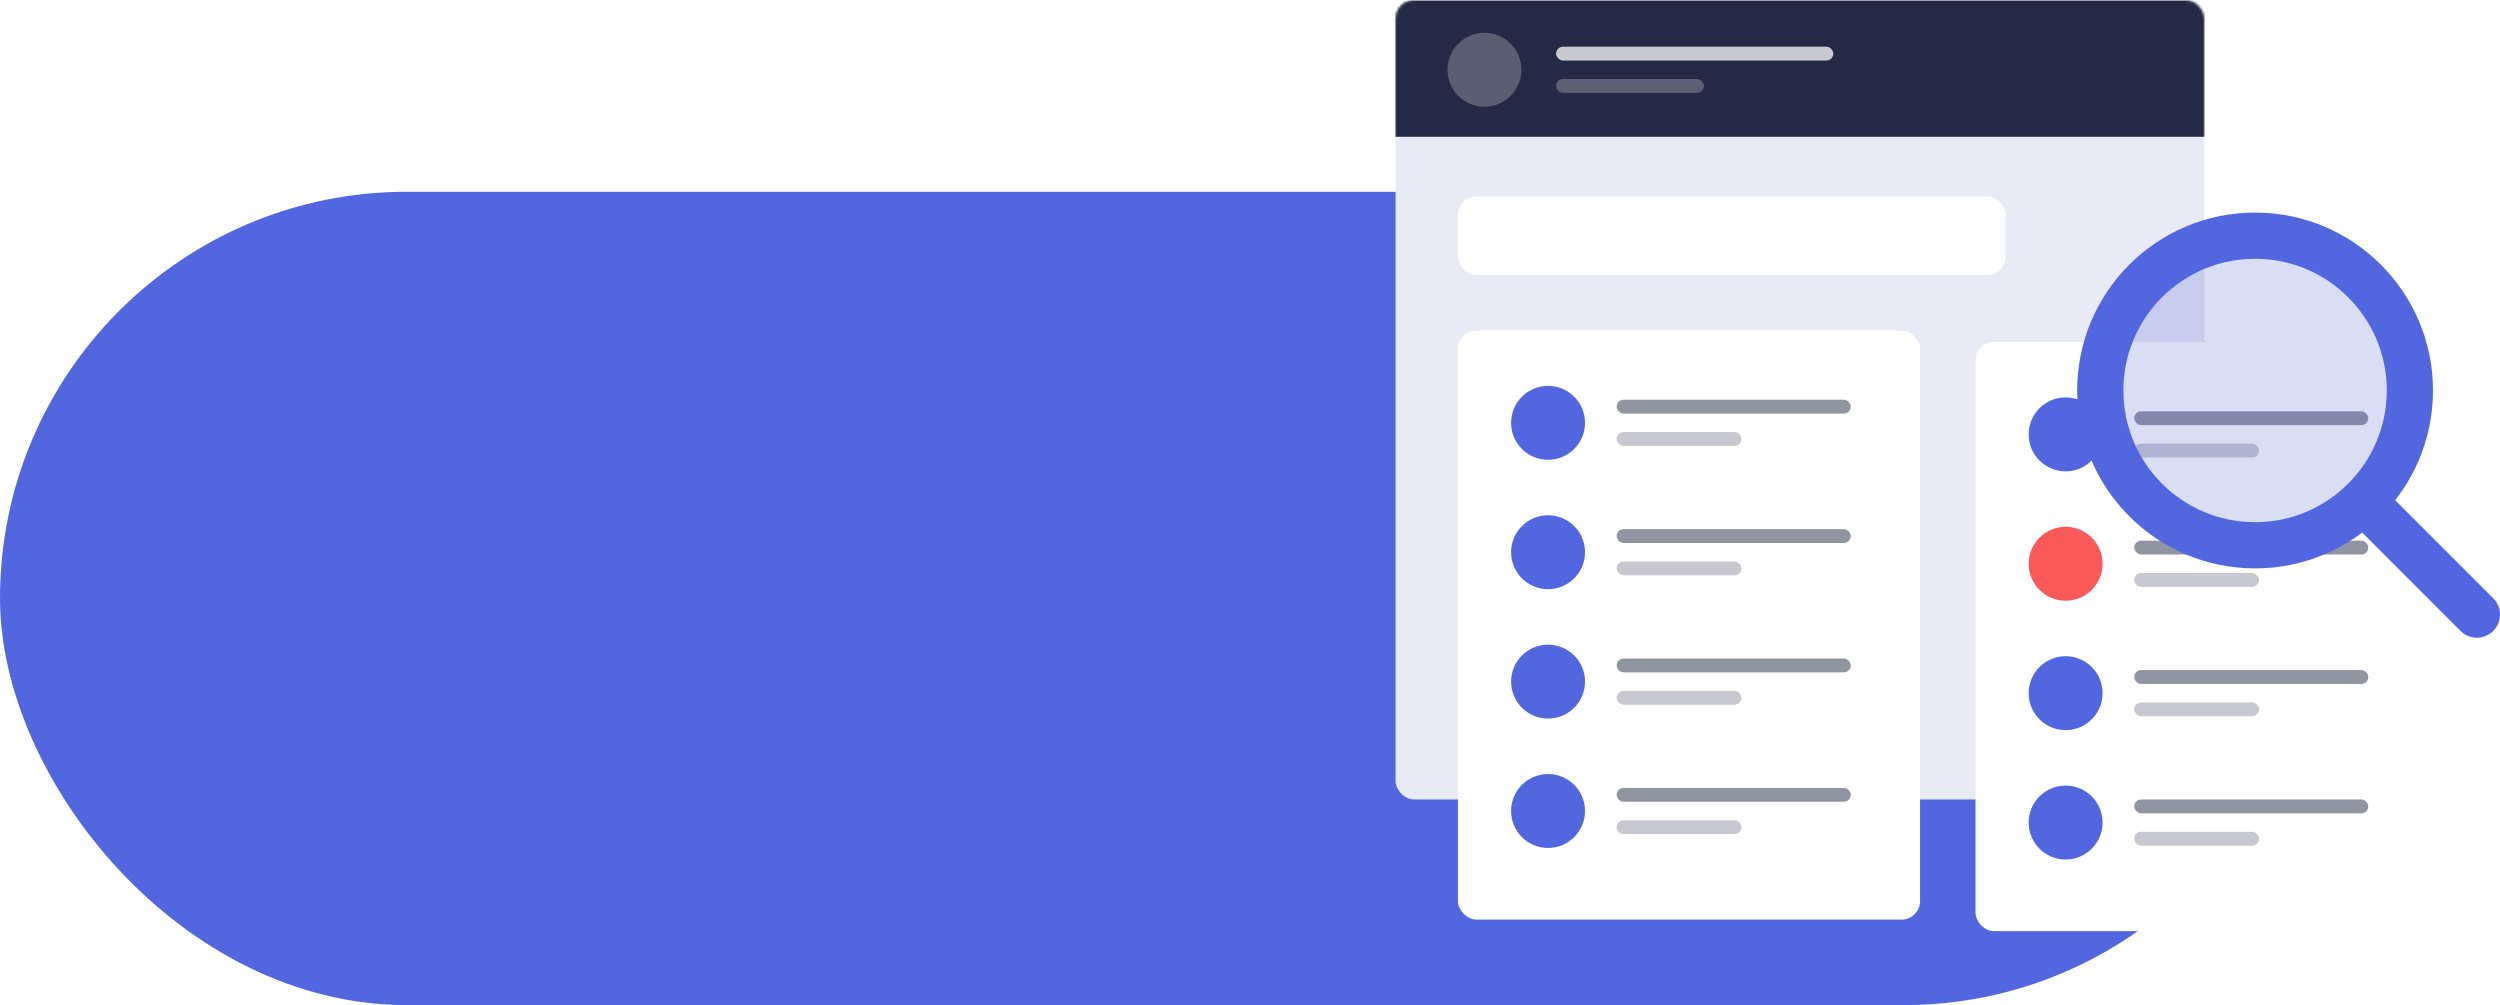 <svg width="1082" height="435" viewBox="0 0 1082 435" fill="none" xmlns="http://www.w3.org/2000/svg">
<rect y="83" width="1000" height="352" rx="176" fill="#5267DF"/>
<rect x="604" width="350" height="346" rx="8" fill="#E8EAF6"/>
<mask id="mask0_5643_2" style="mask-type:alpha" maskUnits="userSpaceOnUse" x="604" y="0" width="350" height="346">
<rect x="604" width="350" height="346" rx="8" fill="white"/>
</mask>
<g mask="url(#mask0_5643_2)">
<rect x="600.47" y="0.197" width="547" height="59" fill="#242A45"/>
<circle opacity="0.245" cx="642.47" cy="30.197" r="16" fill="white"/>
<rect opacity="0.75" x="673.47" y="20.197" width="120" height="6" rx="3" fill="white"/>
<rect opacity="0.25" x="673.47" y="34.197" width="64" height="6" rx="3" fill="white"/>
</g>
<g filter="url(#filter0_d_5643_2)">
<rect x="631" y="138" width="200" height="255" rx="8" fill="white"/>
</g>
<rect opacity="0.5" x="699.683" y="173" width="101.317" height="6" rx="3" fill="#242A45"/>
<circle cx="670" cy="183" r="16" fill="#5267DF"/>
<rect opacity="0.25" x="699.683" y="187" width="54.036" height="6" rx="3" fill="#242A45"/>
<circle cx="670" cy="239" r="16" fill="#5267DF"/>
<rect opacity="0.5" x="699.683" y="229" width="101.317" height="6" rx="3" fill="#242A45"/>
<rect opacity="0.25" x="699.683" y="243" width="54.036" height="6" rx="3" fill="#242A45"/>
<circle cx="670" cy="295" r="16" fill="#5267DF"/>
<rect opacity="0.5" x="699.683" y="285" width="101.317" height="6" rx="3" fill="#242A45"/>
<rect opacity="0.25" x="699.683" y="299" width="54.036" height="6" rx="3" fill="#242A45"/>
<circle cx="670" cy="351" r="16" fill="#5267DF"/>
<rect opacity="0.5" x="699.683" y="341" width="101.317" height="6" rx="3" fill="#242A45"/>
<rect opacity="0.25" x="699.683" y="355" width="54.036" height="6" rx="3" fill="#242A45"/>
<g filter="url(#filter1_d_5643_2)">
<g filter="url(#filter2_d_5643_2)">
<rect x="855" y="138" width="200" height="255" rx="8" fill="white"/>
</g>
<rect opacity="0.5" x="923.683" y="173" width="101.317" height="6" rx="3" fill="#242A45"/>
<circle cx="894" cy="183" r="16" fill="#5267DF"/>
<rect opacity="0.25" x="923.683" y="187" width="54.036" height="6" rx="3" fill="#242A45"/>
<circle cx="894" cy="239" r="16" fill="#FA5959"/>
<rect opacity="0.5" x="923.683" y="229" width="101.317" height="6" rx="3" fill="#242A45"/>
<rect opacity="0.25" x="923.683" y="243" width="54.036" height="6" rx="3" fill="#242A45"/>
<circle cx="894" cy="295" r="16" fill="#5267DF"/>
<rect opacity="0.5" x="923.683" y="285" width="101.317" height="6" rx="3" fill="#242A45"/>
<rect opacity="0.25" x="923.683" y="299" width="54.036" height="6" rx="3" fill="#242A45"/>
<circle cx="894" cy="351" r="16" fill="#5267DF"/>
<rect opacity="0.5" x="923.683" y="341" width="101.317" height="6" rx="3" fill="#242A45"/>
<rect opacity="0.25" x="923.683" y="355" width="54.036" height="6" rx="3" fill="#242A45"/>
</g>
<rect x="631" y="85" width="237" height="34" rx="8" fill="white"/>
<circle cx="976" cy="169" r="67" fill="#495DCF" fill-opacity="0.2" stroke="#5267DF" stroke-width="20"/>
<path d="M1023 217L1072 266" stroke="#5267DF" stroke-width="20" stroke-linecap="round" stroke-linejoin="round"/>
<defs>
<filter id="filter0_d_5643_2" x="621" y="133" width="220" height="275" filterUnits="userSpaceOnUse" color-interpolation-filters="sRGB">
<feFlood flood-opacity="0" result="BackgroundImageFix"/>
<feColorMatrix in="SourceAlpha" type="matrix" values="0 0 0 0 0 0 0 0 0 0 0 0 0 0 0 0 0 0 127 0" result="hardAlpha"/>
<feOffset dy="5"/>
<feGaussianBlur stdDeviation="5"/>
<feColorMatrix type="matrix" values="0 0 0 0 0.285 0 0 0 0 0.364 0 0 0 0 0.811 0 0 0 0.083 0"/>
<feBlend mode="normal" in2="BackgroundImageFix" result="effect1_dropShadow_5643_2"/>
<feBlend mode="normal" in="SourceGraphic" in2="effect1_dropShadow_5643_2" result="shape"/>
</filter>
<filter id="filter1_d_5643_2" x="845" y="133" width="220" height="275" filterUnits="userSpaceOnUse" color-interpolation-filters="sRGB">
<feFlood flood-opacity="0" result="BackgroundImageFix"/>
<feColorMatrix in="SourceAlpha" type="matrix" values="0 0 0 0 0 0 0 0 0 0 0 0 0 0 0 0 0 0 127 0" result="hardAlpha"/>
<feOffset dy="5"/>
<feGaussianBlur stdDeviation="5"/>
<feColorMatrix type="matrix" values="0 0 0 0 0.285 0 0 0 0 0.364 0 0 0 0 0.811 0 0 0 0.083 0"/>
<feBlend mode="normal" in2="BackgroundImageFix" result="effect1_dropShadow_5643_2"/>
<feBlend mode="normal" in="SourceGraphic" in2="effect1_dropShadow_5643_2" result="shape"/>
</filter>
<filter id="filter2_d_5643_2" x="845" y="133" width="220" height="275" filterUnits="userSpaceOnUse" color-interpolation-filters="sRGB">
<feFlood flood-opacity="0" result="BackgroundImageFix"/>
<feColorMatrix in="SourceAlpha" type="matrix" values="0 0 0 0 0 0 0 0 0 0 0 0 0 0 0 0 0 0 127 0" result="hardAlpha"/>
<feOffset dy="5"/>
<feGaussianBlur stdDeviation="5"/>
<feColorMatrix type="matrix" values="0 0 0 0 0.285 0 0 0 0 0.364 0 0 0 0 0.811 0 0 0 0.083 0"/>
<feBlend mode="normal" in2="BackgroundImageFix" result="effect1_dropShadow_5643_2"/>
<feBlend mode="normal" in="SourceGraphic" in2="effect1_dropShadow_5643_2" result="shape"/>
</filter>
</defs>
</svg>
